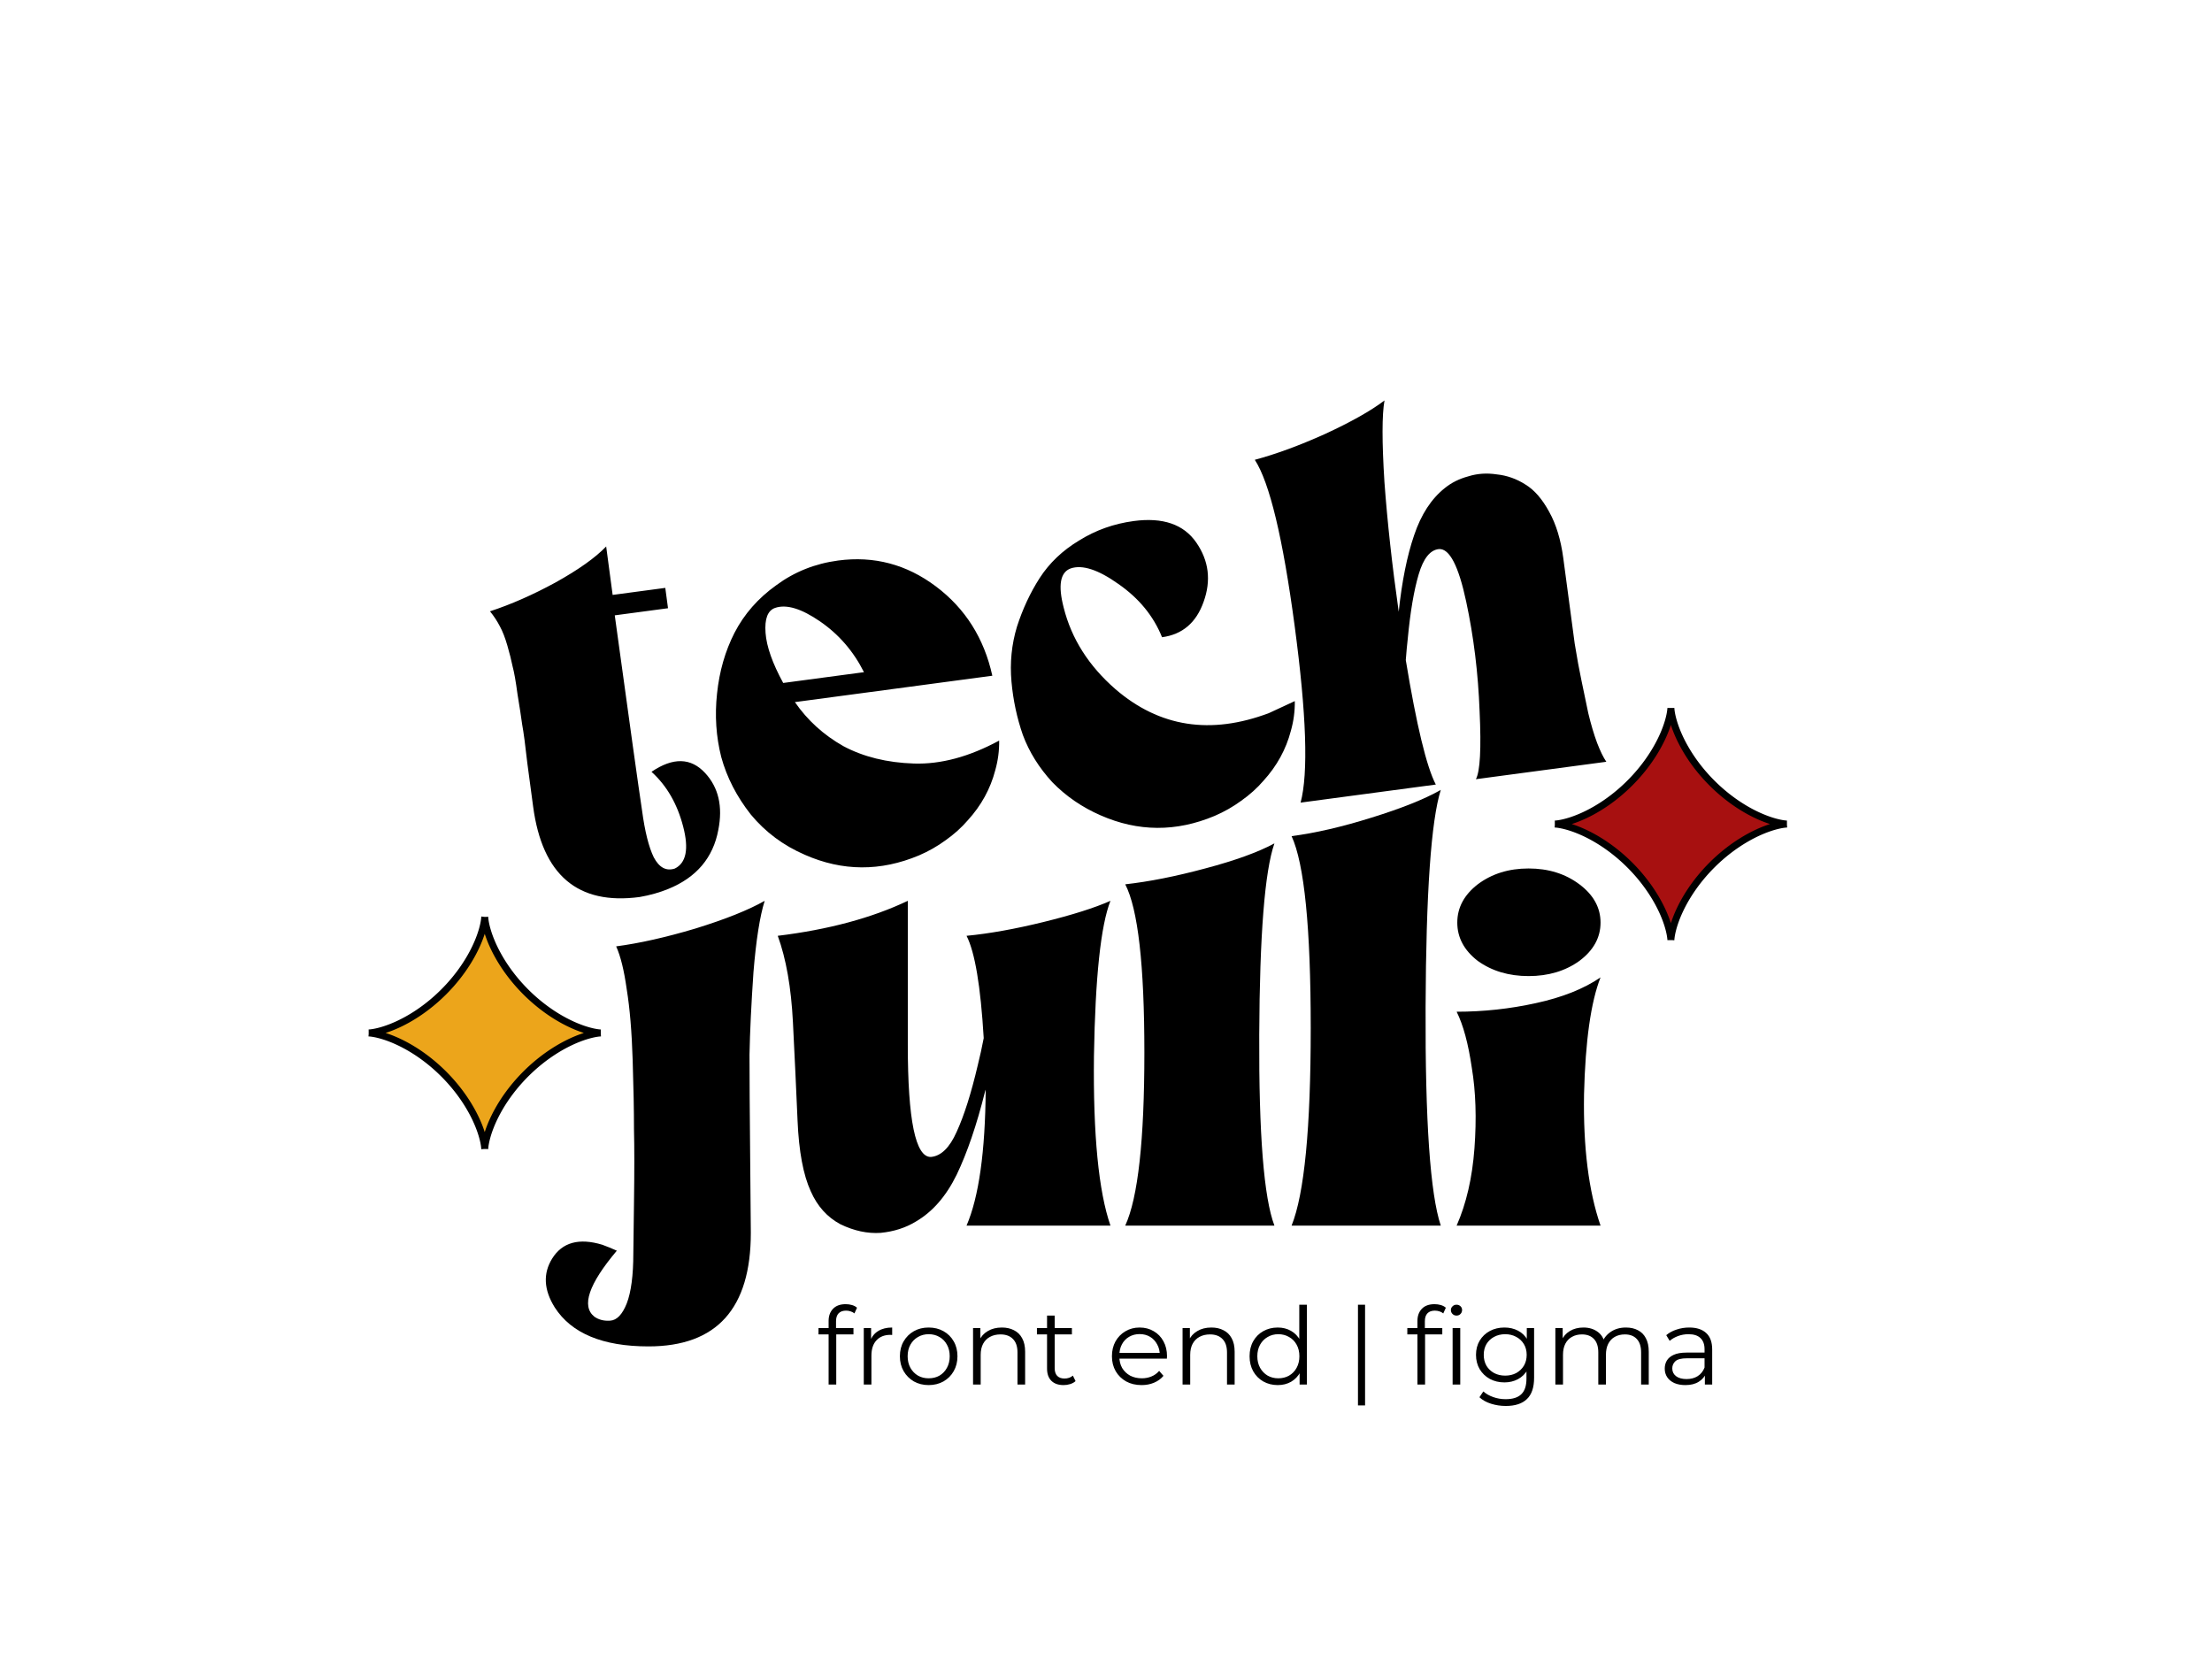 <svg width="300" height="225" viewBox="0 0 300 225" fill="none" xmlns="http://www.w3.org/2000/svg">
<rect width="300" height="225" fill="white"/>
<path d="M66.455 82.907C69.303 81.976 72.268 80.672 75.347 78.994C78.473 77.255 80.761 75.628 82.211 74.113L83.089 80.685L90.229 79.731L90.598 82.49C89.786 82.598 88.569 82.761 86.946 82.978C85.323 83.195 84.133 83.354 83.376 83.455C85.403 98.215 86.635 107.026 87.072 109.885C87.455 112.752 87.988 114.884 88.67 116.279C89.406 117.667 90.355 118.174 91.516 117.798C93.066 117.041 93.446 115.145 92.656 112.113C91.858 109.026 90.425 106.547 88.359 104.675C91.286 102.688 93.717 102.748 95.651 104.858C97.454 106.819 98.045 109.383 97.422 112.55C96.716 116.333 94.457 119.002 90.645 120.558C89.445 121.048 88.145 121.415 86.745 121.657C78.361 122.777 73.547 118.685 72.304 109.381C72.109 107.92 71.849 105.973 71.523 103.538C71.245 101.043 71.01 99.285 70.819 98.264C70.681 97.236 70.47 95.861 70.185 94.137C69.954 92.406 69.73 91.142 69.513 90.345C69.35 89.541 69.116 88.608 68.809 87.548C68.502 86.488 68.167 85.624 67.802 84.957C67.43 84.236 66.981 83.553 66.455 82.907ZM135.511 100.441C135.529 101.815 135.351 103.16 134.977 104.477C134.649 105.732 134.175 106.924 133.555 108.053C132.935 109.182 132.169 110.248 131.256 111.25C130.398 112.246 129.391 113.151 128.233 113.967C127.13 114.775 125.927 115.459 124.625 116.018C119.411 118.201 114.259 118.174 109.17 115.935C106.249 114.674 103.803 112.853 101.833 110.474C99.91 108.033 98.572 105.431 97.817 102.669C97.117 99.899 96.927 97.034 97.247 94.073C97.56 91.058 98.349 88.309 99.614 85.828C100.926 83.285 102.814 81.133 105.277 79.373C107.732 77.558 110.529 76.441 113.666 76.022C118.535 75.371 122.958 76.543 126.937 79.535C130.915 82.527 133.464 86.564 134.584 91.645L107.807 95.222C109.513 97.692 111.707 99.684 114.387 101.198C117.113 102.651 120.302 103.436 123.951 103.554C127.601 103.672 131.454 102.635 135.511 100.441ZM105.11 82.451C104.111 82.805 103.684 83.935 103.828 85.843C103.966 87.697 104.764 89.958 106.221 92.626L117.175 91.163C115.75 88.325 113.764 86.03 111.218 84.278C108.671 82.526 106.635 81.917 105.11 82.451ZM145.205 77.094C143.788 77.614 143.475 79.39 144.265 82.423C145.323 86.631 147.659 90.311 151.274 93.462C157.247 98.611 164.192 99.693 172.107 96.708L175.607 95.084C175.625 96.458 175.447 97.803 175.072 99.12C174.744 100.375 174.27 101.567 173.65 102.696C173.03 103.825 172.264 104.891 171.352 105.894C170.494 106.889 169.486 107.795 168.329 108.61C167.225 109.418 166.023 110.102 164.721 110.661C159.507 112.845 154.355 112.817 149.266 110.579C146.752 109.483 144.569 107.985 142.719 106.085C140.915 104.124 139.584 101.989 138.725 99.681C137.92 97.366 137.405 94.957 137.181 92.454C136.95 89.897 137.196 87.414 137.92 85.005C138.699 82.588 139.726 80.386 141.002 78.399C142.325 76.35 144.108 74.653 146.351 73.307C148.587 71.907 151.057 71.027 153.761 70.665C157.71 70.138 160.538 71.109 162.245 73.579C163.951 76.049 164.282 78.73 163.237 81.623C162.238 84.454 160.36 86.054 157.601 86.423C156.446 83.549 154.473 81.142 151.681 79.202C148.943 77.255 146.785 76.553 145.205 77.094ZM190.658 89.522C192.114 98.357 193.471 103.985 194.731 106.404L176.393 108.854C177.455 104.858 177.188 96.883 175.591 84.928C173.994 72.973 172.191 65.45 170.181 62.36C173.052 61.591 176.227 60.424 179.707 58.858C183.233 57.23 185.921 55.715 187.771 54.311C187.422 56.23 187.419 59.919 187.763 65.379C188.161 70.832 188.807 76.693 189.699 82.96C190.138 78.827 190.833 75.376 191.784 72.606C192.729 69.782 194.122 67.641 195.964 66.183C196.859 65.458 197.917 64.931 199.139 64.603C200.355 64.22 201.637 64.132 202.986 64.337C204.381 64.481 205.682 64.94 206.886 65.715C208.084 66.436 209.157 67.669 210.106 69.415C211.048 71.106 211.685 73.196 212.017 75.684C212.039 75.846 212.165 76.793 212.397 78.524C212.628 80.255 212.816 81.662 212.96 82.743C213.098 83.771 213.3 85.286 213.567 87.287C213.882 89.228 214.187 90.894 214.483 92.286C214.779 93.678 215.086 95.151 215.404 96.705C215.776 98.252 216.176 99.603 216.606 100.757C217.028 101.856 217.445 102.709 217.856 103.315L200.167 105.678C200.74 104.61 200.907 101.532 200.668 96.444C200.475 91.294 199.868 86.337 198.846 81.573C197.817 76.755 196.592 74.386 195.171 74.466C193.974 74.571 193.053 75.712 192.408 77.891C191.763 80.069 191.27 82.971 190.928 86.595C190.827 87.49 190.737 88.465 190.658 89.522Z" fill="black"/>
<path d="M103.71 122.173C103.053 124.262 102.546 127.485 102.188 131.842C101.89 136.199 101.711 139.929 101.651 143.033C101.651 146.136 101.681 150.762 101.74 156.91C101.8 163.057 101.83 166.489 101.83 167.205C101.83 177.471 97.204 182.604 87.953 182.604C81.746 182.604 77.508 180.843 75.24 177.322C73.748 174.935 73.629 172.726 74.882 170.697C76.255 168.489 78.523 167.862 81.686 168.817C82.343 169.056 82.999 169.324 83.656 169.623C79.836 174.159 78.821 177.143 80.612 178.575C81.209 178.993 81.925 179.172 82.76 179.113C83.656 179.053 84.402 178.277 84.999 176.785C85.595 175.233 85.894 172.965 85.894 169.981C85.894 169.682 85.924 167.414 85.983 163.176C86.043 158.939 86.043 155.596 85.983 153.149C85.983 150.643 85.924 147.509 85.804 143.749C85.685 139.929 85.416 136.736 84.999 134.169C84.641 131.603 84.163 129.663 83.566 128.35C86.73 127.932 90.311 127.126 94.309 125.933C98.368 124.679 101.502 123.426 103.71 122.173ZM150.604 122.173C149.291 125.515 148.545 132.528 148.366 143.212C148.246 153.895 148.992 161.565 150.604 166.22H131.087C132.758 162.341 133.623 156.193 133.683 147.778L133.594 148.046C132.46 152.582 131.176 156.342 129.744 159.327C128.311 162.251 126.461 164.37 124.193 165.683C122.82 166.519 121.239 167.026 119.448 167.205C117.658 167.325 115.837 166.937 113.987 166.041C112.196 165.086 110.853 163.594 109.958 161.565C108.943 159.357 108.347 156.163 108.168 151.985C107.988 147.807 107.78 143.361 107.541 138.646C107.302 133.931 106.616 130.021 105.482 126.918C112.346 126.082 118.225 124.5 123.119 122.173V141.69C123.119 151.896 124.163 156.969 126.252 156.91C127.625 156.79 128.789 155.656 129.744 153.507C130.758 151.299 131.713 148.285 132.609 144.465C132.907 143.271 133.176 142.048 133.415 140.794C132.997 133.752 132.221 129.126 131.087 126.918C134.19 126.619 137.682 125.992 141.562 125.037C145.441 124.082 148.455 123.127 150.604 122.173ZM172.842 166.22H152.609C154.339 162.46 155.205 154.641 155.205 142.764C155.205 130.887 154.339 123.277 152.609 119.934C155.832 119.576 159.443 118.86 163.441 117.786C167.5 116.711 170.634 115.577 172.842 114.384C171.529 118.144 170.842 126.798 170.783 140.347C170.723 153.836 171.409 162.46 172.842 166.22ZM195.403 107.132C194.09 111.31 193.404 121.128 193.344 136.587C193.284 152.045 193.971 161.923 195.403 166.22H175.17C176.901 161.923 177.766 153 177.766 139.451C177.766 125.843 176.901 117.159 175.17 113.399C178.393 112.981 182.004 112.145 186.003 110.892C190.061 109.639 193.195 108.385 195.403 107.132ZM217.071 166.22H197.554C198.867 163.236 199.673 159.745 199.971 155.746C200.27 151.687 200.15 148.046 199.613 144.823C199.136 141.54 198.449 139.004 197.554 137.213C201.195 137.213 204.776 136.825 208.297 136.049C211.878 135.273 214.803 134.11 217.071 132.558C215.758 135.9 215.012 141.182 214.833 148.404C214.713 155.626 215.46 161.565 217.071 166.22ZM200.419 130.32C198.569 128.887 197.643 127.156 197.643 125.127C197.643 123.098 198.569 121.367 200.419 119.934C202.329 118.502 204.627 117.786 207.312 117.786C209.998 117.786 212.296 118.502 214.206 119.934C216.116 121.367 217.071 123.098 217.071 125.127C217.071 127.156 216.116 128.887 214.206 130.32C212.296 131.692 209.998 132.379 207.312 132.379C204.627 132.379 202.329 131.692 200.419 130.32Z" fill="black"/>
<g filter="url(#filter0_d_9_79)">
<path fill-rule="evenodd" clip-rule="evenodd" d="M81.481 138.833L81.479 138.833L81.472 138.833L81.46 138.834L81.444 138.834L81.422 138.835L81.397 138.837L81.366 138.839L81.331 138.841L81.291 138.845L81.247 138.849L81.198 138.854L81.144 138.86L81.086 138.867L81.024 138.876L80.957 138.886L80.886 138.897L80.811 138.909L80.731 138.924L80.647 138.939L80.559 138.957L80.467 138.976L80.371 138.997L80.27 139.02L80.166 139.045L80.059 139.072L79.947 139.101L79.832 139.132L79.713 139.165L79.591 139.201L79.465 139.239L79.336 139.28L79.204 139.323L79.068 139.369L78.93 139.417L78.788 139.468L78.644 139.521L78.497 139.578L78.347 139.636L78.195 139.698L78.04 139.763L77.883 139.83L77.724 139.9L77.562 139.974L77.398 140.05L77.233 140.129L77.065 140.21L76.896 140.295L76.725 140.383L76.553 140.474L76.379 140.568L76.204 140.664L76.028 140.764L75.851 140.867L75.673 140.972L75.494 141.081L75.314 141.192L75.134 141.307L74.953 141.424L74.772 141.544L74.59 141.667L74.408 141.792L74.227 141.921L74.045 142.052L73.863 142.186L73.682 142.322L73.501 142.461L73.321 142.603L73.141 142.747L72.962 142.893L72.783 143.042L72.606 143.193L72.429 143.346L72.254 143.501L72.08 143.659L71.907 143.818L71.735 143.98L71.565 144.143L71.396 144.309L71.229 144.475L71.064 144.644L70.9 144.814L70.739 144.985L70.579 145.158L70.421 145.333L70.266 145.508L70.112 145.684L69.961 145.862L69.812 146.04L69.666 146.219L69.521 146.399L69.38 146.579L69.241 146.76L69.104 146.942L68.97 147.123L68.839 147.305L68.71 147.486L68.584 147.668L68.461 147.85L68.341 148.031L68.223 148.212L68.109 148.392L67.997 148.572L67.888 148.751L67.783 148.929L67.68 149.107L67.58 149.283L67.483 149.458L67.389 149.632L67.298 149.804L67.21 149.975L67.125 150.144L67.043 150.312L66.963 150.478L66.887 150.642L66.814 150.803L66.743 150.963L66.675 151.12L66.611 151.275L66.549 151.428L66.49 151.578L66.433 151.725L66.379 151.87L66.328 152.011L66.28 152.15L66.234 152.286L66.191 152.418L66.15 152.547L66.112 152.673L66.076 152.796L66.042 152.915L66.01 153.031L65.981 153.142L65.954 153.25L65.929 153.355L65.906 153.455L65.885 153.552L65.866 153.644L65.848 153.732L65.832 153.817L65.818 153.897L65.805 153.973L65.794 154.044L65.784 154.111L65.776 154.174L65.768 154.232L65.762 154.286L65.757 154.335L65.752 154.38L65.749 154.42L65.746 154.456L65.744 154.487L65.743 154.513L65.742 154.535L65.741 154.552L65.741 154.564L65.741 154.571L65.741 154.574L65.741 154.572L65.741 154.565L65.74 154.554L65.74 154.538L65.739 154.517L65.737 154.491L65.736 154.461L65.733 154.426L65.73 154.387L65.725 154.343L65.72 154.294L65.714 154.241L65.707 154.184L65.699 154.122L65.689 154.055L65.678 153.984L65.665 153.909L65.651 153.83L65.636 153.746L65.619 153.658L65.6 153.567L65.579 153.471L65.556 153.371L65.531 153.267L65.504 153.16L65.476 153.049L65.445 152.934L65.411 152.815L65.376 152.693L65.338 152.568L65.297 152.439L65.254 152.307L65.209 152.172L65.161 152.034L65.11 151.892L65.057 151.748L65.001 151.601L64.942 151.452L64.881 151.3L64.816 151.145L64.749 150.988L64.679 150.829L64.606 150.668L64.531 150.504L64.452 150.339L64.37 150.171L64.285 150.002L64.198 149.832L64.107 149.659L64.014 149.486L63.917 149.311L63.818 149.135L63.715 148.958L63.61 148.78L63.502 148.601L63.391 148.421L63.276 148.241L63.159 148.06L63.04 147.879L62.917 147.697L62.791 147.515L62.663 147.334L62.532 147.152L62.399 146.97L62.263 146.789L62.124 146.608L61.983 146.428L61.839 146.248L61.693 146.069L61.544 145.89L61.393 145.713L61.24 145.536L61.085 145.36L60.928 145.186L60.768 145.013L60.607 144.841L60.444 144.671L60.279 144.502L60.112 144.335L59.943 144.17L59.773 144.006L59.602 143.844L59.429 143.684L59.255 143.526L59.08 143.371L58.904 143.217L58.726 143.066L58.548 142.916L58.369 142.77L58.189 142.625L58.009 142.483L57.828 142.344L57.647 142.207L57.465 142.073L57.284 141.942L57.102 141.813L56.92 141.687L56.739 141.563L56.557 141.443L56.376 141.325L56.196 141.21L56.016 141.099L55.837 140.99L55.659 140.883L55.481 140.78L55.305 140.68L55.13 140.583L54.956 140.489L54.783 140.397L54.612 140.309L54.443 140.224L54.275 140.141L54.109 140.062L53.945 139.985L53.783 139.912L53.623 139.841L53.466 139.773L53.311 139.708L53.158 139.646L53.008 139.587L52.86 139.53L52.716 139.476L52.574 139.425L52.435 139.376L52.299 139.33L52.166 139.287L52.037 139.246L51.91 139.207L51.788 139.171L51.668 139.137L51.552 139.105L51.44 139.076L51.332 139.049L51.227 139.024L51.127 139L51.03 138.979L50.937 138.96L50.848 138.942L50.764 138.926L50.683 138.912L50.607 138.899L50.535 138.887L50.468 138.877L50.405 138.869L50.346 138.861L50.292 138.855L50.242 138.85L50.197 138.845L50.157 138.842L50.121 138.839L50.089 138.837L50.063 138.835L50.041 138.834L50.023 138.834L50.011 138.833L50.003 138.833L50 138.833L50.002 138.833L50.008 138.833L50.019 138.833L50.035 138.832L50.055 138.831L50.08 138.83L50.11 138.828L50.145 138.826L50.184 138.822L50.227 138.818L50.276 138.813L50.328 138.807L50.386 138.8L50.447 138.792L50.513 138.782L50.584 138.771L50.659 138.759L50.738 138.745L50.821 138.73L50.908 138.713L51 138.694L51.095 138.673L51.195 138.65L51.298 138.626L51.405 138.599L51.516 138.571L51.631 138.54L51.749 138.506L51.871 138.471L51.996 138.433L52.124 138.393L52.256 138.35L52.391 138.305L52.529 138.257L52.67 138.207L52.814 138.154L52.961 138.098L53.11 138.039L53.262 137.978L53.416 137.914L53.573 137.847L53.732 137.777L53.893 137.705L54.057 137.629L54.222 137.551L54.389 137.469L54.558 137.385L54.729 137.297L54.901 137.207L55.074 137.114L55.249 137.018L55.425 136.918L55.602 136.816L55.78 136.711L55.959 136.603L56.139 136.492L56.319 136.378L56.5 136.261L56.681 136.142L56.862 136.019L57.044 135.894L57.226 135.766L57.407 135.635L57.589 135.502L57.77 135.366L57.951 135.228L58.132 135.087L58.312 134.943L58.491 134.797L58.67 134.649L58.847 134.498L59.024 134.345L59.2 134.19L59.374 134.033L59.547 133.873L59.719 133.712L59.889 133.549L60.058 133.384L60.226 133.218L60.391 133.049L60.555 132.88L60.717 132.708L60.877 132.536L61.035 132.362L61.191 132.187L61.345 132.01L61.496 131.833L61.646 131.655L61.793 131.476L61.937 131.296L62.079 131.116L62.219 130.935L62.356 130.754L62.49 130.572L62.622 130.391L62.751 130.209L62.877 130.027L63.001 129.846L63.121 129.664L63.239 129.483L63.354 129.303L63.467 129.123L63.576 128.944L63.682 128.765L63.785 128.588L63.886 128.411L63.983 128.236L64.078 128.062L64.169 127.89L64.258 127.718L64.343 127.549L64.426 127.381L64.506 127.215L64.582 127.051L64.656 126.889L64.727 126.729L64.795 126.571L64.861 126.416L64.923 126.263L64.983 126.112L65.039 125.965L65.094 125.82L65.145 125.677L65.194 125.538L65.24 125.402L65.284 125.269L65.325 125.139L65.364 125.013L65.4 124.89L65.434 124.77L65.466 124.654L65.496 124.542L65.523 124.433L65.548 124.328L65.572 124.227L65.593 124.13L65.613 124.037L65.631 123.948L65.647 123.863L65.661 123.782L65.674 123.706L65.686 123.633L65.696 123.566L65.704 123.502L65.712 123.443L65.719 123.389L65.724 123.338L65.728 123.293L65.732 123.252L65.735 123.216L65.737 123.184L65.738 123.157L65.74 123.135L65.74 123.117L65.74 123.104L65.741 123.096L65.741 123.093L65.741 123.094L65.741 123.1L65.741 123.11L65.742 123.126L65.742 123.146L65.744 123.171L65.746 123.2L65.748 123.234L65.751 123.273L65.755 123.316L65.76 123.364L65.766 123.416L65.773 123.473L65.781 123.535L65.791 123.6L65.802 123.671L65.814 123.745L65.828 123.824L65.843 123.907L65.86 123.994L65.879 124.085L65.899 124.18L65.921 124.279L65.946 124.382L65.972 124.489L66.001 124.6L66.032 124.714L66.065 124.832L66.1 124.954L66.138 125.078L66.178 125.207L66.22 125.338L66.265 125.473L66.313 125.611L66.363 125.751L66.416 125.895L66.471 126.041L66.53 126.19L66.591 126.342L66.655 126.496L66.721 126.653L66.791 126.812L66.863 126.973L66.939 127.136L67.017 127.301L67.098 127.468L67.182 127.637L67.269 127.808L67.359 127.98L67.453 128.153L67.549 128.328L67.648 128.503L67.749 128.68L67.854 128.858L67.962 129.037L68.073 129.217L68.187 129.397L68.303 129.578L68.422 129.759L68.545 129.94L68.67 130.122L68.797 130.304L68.928 130.485L69.061 130.667L69.197 130.848L69.335 131.029L69.476 131.21L69.619 131.39L69.765 131.569L69.913 131.748L70.064 131.926L70.217 132.102L70.371 132.278L70.529 132.453L70.688 132.626L70.849 132.798L71.012 132.968L71.176 133.138L71.343 133.305L71.511 133.471L71.681 133.635L71.852 133.797L72.024 133.957L72.198 134.115L72.373 134.271L72.55 134.425L72.727 134.577L72.905 134.726L73.084 134.873L73.263 135.018L73.444 135.161L73.624 135.3L73.806 135.437L73.987 135.572L74.169 135.704L74.351 135.833L74.532 135.96L74.714 136.084L74.895 136.205L75.076 136.323L75.257 136.438L75.437 136.55L75.616 136.66L75.794 136.766L75.972 136.87L76.148 136.97L76.324 137.068L76.498 137.163L76.671 137.255L76.842 137.343L77.012 137.429L77.18 137.512L77.346 137.592L77.51 137.669L77.672 137.743L77.832 137.814L77.99 137.882L78.146 137.948L78.299 138.011L78.45 138.07L78.598 138.127L78.743 138.182L78.885 138.234L79.025 138.283L79.161 138.329L79.294 138.373L79.424 138.414L79.551 138.453L79.674 138.49L79.794 138.524L79.911 138.556L80.023 138.586L80.132 138.613L80.238 138.639L80.339 138.663L80.436 138.684L80.53 138.704L80.619 138.722L80.704 138.738L80.785 138.753L80.862 138.766L80.935 138.777L81.003 138.787L81.067 138.796L81.126 138.804L81.181 138.811L81.232 138.816L81.277 138.821L81.319 138.824L81.355 138.827L81.387 138.829L81.415 138.831L81.437 138.832L81.455 138.833L81.469 138.833L81.477 138.833L81.481 138.833Z" fill="#ECA51B"/>
<path fill-rule="evenodd" clip-rule="evenodd" d="M81.481 138.833L81.479 138.833L81.472 138.833L81.46 138.834L81.444 138.834L81.422 138.835L81.397 138.837L81.366 138.839L81.331 138.841L81.291 138.845L81.247 138.849L81.198 138.854L81.144 138.86L81.086 138.867L81.024 138.876L80.957 138.886L80.886 138.897L80.811 138.909L80.731 138.924L80.647 138.939L80.559 138.957L80.467 138.976L80.371 138.997L80.27 139.02L80.166 139.045L80.059 139.072L79.947 139.101L79.832 139.132L79.713 139.165L79.591 139.201L79.465 139.239L79.336 139.28L79.204 139.323L79.068 139.369L78.93 139.417L78.788 139.468L78.644 139.521L78.497 139.578L78.347 139.636L78.195 139.698L78.04 139.763L77.883 139.83L77.724 139.9L77.562 139.974L77.398 140.05L77.233 140.129L77.065 140.21L76.896 140.295L76.725 140.383L76.553 140.474L76.379 140.568L76.204 140.664L76.028 140.764L75.851 140.867L75.673 140.972L75.494 141.081L75.314 141.192L75.134 141.307L74.953 141.424L74.772 141.544L74.59 141.667L74.408 141.792L74.227 141.921L74.045 142.052L73.863 142.186L73.682 142.322L73.501 142.461L73.321 142.603L73.141 142.747L72.962 142.893L72.783 143.042L72.606 143.193L72.429 143.346L72.254 143.501L72.08 143.659L71.907 143.818L71.735 143.98L71.565 144.143L71.396 144.309L71.229 144.475L71.064 144.644L70.9 144.814L70.739 144.985L70.579 145.158L70.421 145.333L70.266 145.508L70.112 145.684L69.961 145.862L69.812 146.04L69.666 146.219L69.521 146.399L69.38 146.579L69.241 146.76L69.104 146.942L68.97 147.123L68.839 147.305L68.71 147.486L68.584 147.668L68.461 147.85L68.341 148.031L68.223 148.212L68.109 148.392L67.997 148.572L67.888 148.751L67.783 148.929L67.68 149.107L67.58 149.283L67.483 149.458L67.389 149.632L67.298 149.804L67.21 149.975L67.125 150.144L67.043 150.312L66.963 150.478L66.887 150.642L66.814 150.803L66.743 150.963L66.675 151.12L66.611 151.275L66.549 151.428L66.49 151.578L66.433 151.725L66.379 151.87L66.328 152.011L66.28 152.15L66.234 152.286L66.191 152.418L66.15 152.547L66.112 152.673L66.076 152.796L66.042 152.915L66.01 153.031L65.981 153.142L65.954 153.25L65.929 153.355L65.906 153.455L65.885 153.552L65.866 153.644L65.848 153.732L65.832 153.817L65.818 153.897L65.805 153.973L65.794 154.044L65.784 154.111L65.776 154.174L65.768 154.232L65.762 154.286L65.757 154.335L65.752 154.38L65.749 154.42L65.746 154.456L65.744 154.487L65.743 154.513L65.742 154.535L65.741 154.552L65.741 154.564L65.741 154.571L65.741 154.574L65.741 154.572L65.741 154.565L65.74 154.554L65.74 154.538L65.739 154.517L65.737 154.491L65.736 154.461L65.733 154.426L65.73 154.387L65.725 154.343L65.72 154.294L65.714 154.241L65.707 154.184L65.699 154.122L65.689 154.055L65.678 153.984L65.665 153.909L65.651 153.83L65.636 153.746L65.619 153.658L65.6 153.567L65.579 153.471L65.556 153.371L65.531 153.267L65.504 153.16L65.476 153.049L65.445 152.934L65.411 152.815L65.376 152.693L65.338 152.568L65.297 152.439L65.254 152.307L65.209 152.172L65.161 152.034L65.11 151.892L65.057 151.748L65.001 151.601L64.942 151.452L64.881 151.3L64.816 151.145L64.749 150.988L64.679 150.829L64.606 150.668L64.531 150.504L64.452 150.339L64.37 150.171L64.285 150.002L64.198 149.832L64.107 149.659L64.014 149.486L63.917 149.311L63.818 149.135L63.715 148.958L63.61 148.78L63.502 148.601L63.391 148.421L63.276 148.241L63.159 148.06L63.04 147.879L62.917 147.697L62.791 147.515L62.663 147.334L62.532 147.152L62.399 146.97L62.263 146.789L62.124 146.608L61.983 146.428L61.839 146.248L61.693 146.069L61.544 145.89L61.393 145.713L61.24 145.536L61.085 145.36L60.928 145.186L60.768 145.013L60.607 144.841L60.444 144.671L60.279 144.502L60.112 144.335L59.943 144.17L59.773 144.006L59.602 143.844L59.429 143.684L59.255 143.526L59.08 143.371L58.904 143.217L58.726 143.066L58.548 142.916L58.369 142.77L58.189 142.625L58.009 142.483L57.828 142.344L57.647 142.207L57.465 142.073L57.284 141.942L57.102 141.813L56.92 141.687L56.739 141.563L56.557 141.443L56.376 141.325L56.196 141.21L56.016 141.099L55.837 140.99L55.659 140.883L55.481 140.78L55.305 140.68L55.13 140.583L54.956 140.489L54.783 140.397L54.612 140.309L54.443 140.224L54.275 140.141L54.109 140.062L53.945 139.985L53.783 139.912L53.623 139.841L53.466 139.773L53.311 139.708L53.158 139.646L53.008 139.587L52.86 139.53L52.716 139.476L52.574 139.425L52.435 139.376L52.299 139.33L52.166 139.287L52.037 139.246L51.91 139.207L51.788 139.171L51.668 139.137L51.552 139.105L51.44 139.076L51.332 139.049L51.227 139.024L51.127 139L51.03 138.979L50.937 138.96L50.848 138.942L50.764 138.926L50.683 138.912L50.607 138.899L50.535 138.887L50.468 138.877L50.405 138.869L50.346 138.861L50.292 138.855L50.242 138.85L50.197 138.845L50.157 138.842L50.121 138.839L50.089 138.837L50.063 138.835L50.041 138.834L50.023 138.834L50.011 138.833L50.003 138.833L50 138.833L50.002 138.833L50.008 138.833L50.019 138.833L50.035 138.832L50.055 138.831L50.08 138.83L50.11 138.828L50.145 138.826L50.184 138.822L50.227 138.818L50.276 138.813L50.328 138.807L50.386 138.8L50.447 138.792L50.513 138.782L50.584 138.771L50.659 138.759L50.738 138.745L50.821 138.73L50.908 138.713L51 138.694L51.095 138.673L51.195 138.65L51.298 138.626L51.405 138.599L51.516 138.571L51.631 138.54L51.749 138.506L51.871 138.471L51.996 138.433L52.124 138.393L52.256 138.35L52.391 138.305L52.529 138.257L52.67 138.207L52.814 138.154L52.961 138.098L53.11 138.039L53.262 137.978L53.416 137.914L53.573 137.847L53.732 137.777L53.893 137.705L54.057 137.629L54.222 137.551L54.389 137.469L54.558 137.385L54.729 137.297L54.901 137.207L55.074 137.114L55.249 137.018L55.425 136.918L55.602 136.816L55.78 136.711L55.959 136.603L56.139 136.492L56.319 136.378L56.5 136.261L56.681 136.142L56.862 136.019L57.044 135.894L57.226 135.766L57.407 135.635L57.589 135.502L57.77 135.366L57.951 135.228L58.132 135.087L58.312 134.943L58.491 134.797L58.67 134.649L58.847 134.498L59.024 134.345L59.2 134.19L59.374 134.033L59.547 133.873L59.719 133.712L59.889 133.549L60.058 133.384L60.226 133.218L60.391 133.049L60.555 132.88L60.717 132.708L60.877 132.536L61.035 132.362L61.191 132.187L61.345 132.01L61.496 131.833L61.646 131.655L61.793 131.476L61.937 131.296L62.079 131.116L62.219 130.935L62.356 130.754L62.49 130.572L62.622 130.391L62.751 130.209L62.877 130.027L63.001 129.846L63.121 129.664L63.239 129.483L63.354 129.303L63.467 129.123L63.576 128.944L63.682 128.765L63.785 128.588L63.886 128.411L63.983 128.236L64.078 128.062L64.169 127.89L64.258 127.718L64.343 127.549L64.426 127.381L64.506 127.215L64.582 127.051L64.656 126.889L64.727 126.729L64.795 126.571L64.861 126.416L64.923 126.263L64.983 126.112L65.039 125.965L65.094 125.82L65.145 125.677L65.194 125.538L65.24 125.402L65.284 125.269L65.325 125.139L65.364 125.013L65.4 124.89L65.434 124.77L65.466 124.654L65.496 124.542L65.523 124.433L65.548 124.328L65.572 124.227L65.593 124.13L65.613 124.037L65.631 123.948L65.647 123.863L65.661 123.782L65.674 123.706L65.686 123.633L65.696 123.566L65.704 123.502L65.712 123.443L65.719 123.389L65.724 123.338L65.728 123.293L65.732 123.252L65.735 123.216L65.737 123.184L65.738 123.157L65.74 123.135L65.74 123.117L65.74 123.104L65.741 123.096L65.741 123.093L65.741 123.094L65.741 123.1L65.741 123.11L65.742 123.126L65.742 123.146L65.744 123.171L65.746 123.2L65.748 123.234L65.751 123.273L65.755 123.316L65.76 123.364L65.766 123.416L65.773 123.473L65.781 123.535L65.791 123.6L65.802 123.671L65.814 123.745L65.828 123.824L65.843 123.907L65.86 123.994L65.879 124.085L65.899 124.18L65.921 124.279L65.946 124.382L65.972 124.489L66.001 124.6L66.032 124.714L66.065 124.832L66.1 124.954L66.138 125.078L66.178 125.207L66.22 125.338L66.265 125.473L66.313 125.611L66.363 125.751L66.416 125.895L66.471 126.041L66.53 126.19L66.591 126.342L66.655 126.496L66.721 126.653L66.791 126.812L66.863 126.973L66.939 127.136L67.017 127.301L67.098 127.468L67.182 127.637L67.269 127.808L67.359 127.98L67.453 128.153L67.549 128.328L67.648 128.503L67.749 128.68L67.854 128.858L67.962 129.037L68.073 129.217L68.187 129.397L68.303 129.578L68.422 129.759L68.545 129.94L68.67 130.122L68.797 130.304L68.928 130.485L69.061 130.667L69.197 130.848L69.335 131.029L69.476 131.21L69.619 131.39L69.765 131.569L69.913 131.748L70.064 131.926L70.217 132.102L70.371 132.278L70.529 132.453L70.688 132.626L70.849 132.798L71.012 132.968L71.176 133.138L71.343 133.305L71.511 133.471L71.681 133.635L71.852 133.797L72.024 133.957L72.198 134.115L72.373 134.271L72.55 134.425L72.727 134.577L72.905 134.726L73.084 134.873L73.263 135.018L73.444 135.161L73.624 135.3L73.806 135.437L73.987 135.572L74.169 135.704L74.351 135.833L74.532 135.96L74.714 136.084L74.895 136.205L75.076 136.323L75.257 136.438L75.437 136.55L75.616 136.66L75.794 136.766L75.972 136.87L76.148 136.97L76.324 137.068L76.498 137.163L76.671 137.255L76.842 137.343L77.012 137.429L77.18 137.512L77.346 137.592L77.51 137.669L77.672 137.743L77.832 137.814L77.99 137.882L78.146 137.948L78.299 138.011L78.45 138.07L78.598 138.127L78.743 138.182L78.885 138.234L79.025 138.283L79.161 138.329L79.294 138.373L79.424 138.414L79.551 138.453L79.674 138.49L79.794 138.524L79.911 138.556L80.023 138.586L80.132 138.613L80.238 138.639L80.339 138.663L80.436 138.684L80.53 138.704L80.619 138.722L80.704 138.738L80.785 138.753L80.862 138.766L80.935 138.777L81.003 138.787L81.067 138.796L81.126 138.804L81.181 138.811L81.232 138.816L81.277 138.821L81.319 138.824L81.355 138.827L81.387 138.829L81.415 138.831L81.437 138.832L81.455 138.833L81.469 138.833L81.477 138.833L81.481 138.833Z" stroke="black" stroke-width="0.944"/>
</g>
<path fill-rule="evenodd" clip-rule="evenodd" d="M242.352 111.759L242.349 111.759L242.342 111.759L242.331 111.76L242.314 111.76L242.293 111.761L242.267 111.763L242.236 111.765L242.201 111.767L242.161 111.771L242.117 111.775L242.068 111.78L242.015 111.786L241.957 111.793L241.894 111.802L241.827 111.812L241.756 111.823L241.681 111.835L241.601 111.849L241.517 111.865L241.429 111.883L241.337 111.902L241.241 111.923L241.141 111.946L241.037 111.971L240.929 111.997L240.817 112.027L240.702 112.058L240.583 112.091L240.461 112.127L240.336 112.165L240.206 112.206L240.074 112.249L239.939 112.295L239.8 112.343L239.659 112.394L239.515 112.447L239.368 112.503L239.218 112.562L239.065 112.624L238.911 112.689L238.753 112.756L238.594 112.826L238.432 112.899L238.269 112.976L238.103 113.054L237.936 113.136L237.767 113.221L237.596 113.309L237.423 113.4L237.25 113.494L237.075 113.59L236.899 113.69L236.721 113.793L236.543 113.898L236.364 114.007L236.185 114.118L236.004 114.233L235.823 114.35L235.642 114.47L235.461 114.593L235.279 114.718L235.097 114.847L234.915 114.978L234.734 115.112L234.553 115.248L234.372 115.387L234.191 115.529L234.011 115.672L233.832 115.819L233.654 115.968L233.476 116.119L233.3 116.272L233.124 116.427L232.95 116.585L232.777 116.744L232.605 116.906L232.435 117.069L232.267 117.234L232.1 117.401L231.934 117.57L231.771 117.74L231.609 117.911L231.449 118.084L231.292 118.258L231.136 118.434L230.983 118.61L230.831 118.788L230.683 118.966L230.536 119.145L230.392 119.325L230.25 119.505L230.111 119.686L229.974 119.867L229.84 120.049L229.709 120.231L229.58 120.412L229.455 120.594L229.332 120.776L229.211 120.957L229.094 121.138L228.979 121.318L228.868 121.498L228.759 121.677L228.653 121.855L228.55 122.033L228.45 122.209L228.353 122.384L228.259 122.558L228.168 122.73L228.08 122.901L227.995 123.07L227.913 123.238L227.834 123.404L227.757 123.568L227.684 123.729L227.613 123.889L227.546 124.046L227.481 124.201L227.419 124.354L227.36 124.504L227.304 124.651L227.25 124.796L227.199 124.937L227.15 125.076L227.105 125.212L227.061 125.344L227.02 125.473L226.982 125.599L226.946 125.722L226.912 125.841L226.881 125.956L226.852 126.068L226.825 126.176L226.799 126.281L226.776 126.381L226.755 126.478L226.736 126.57L226.718 126.658L226.703 126.743L226.688 126.823L226.676 126.899L226.664 126.97L226.655 127.037L226.646 127.1L226.639 127.158L226.632 127.212L226.627 127.261L226.623 127.306L226.619 127.346L226.617 127.382L226.615 127.413L226.613 127.439L226.612 127.461L226.612 127.477L226.611 127.49L226.611 127.497L226.611 127.5L226.611 127.498L226.611 127.491L226.611 127.48L226.61 127.464L226.609 127.443L226.608 127.417L226.606 127.387L226.603 127.352L226.6 127.313L226.596 127.269L226.591 127.22L226.585 127.167L226.577 127.11L226.569 127.047L226.559 126.981L226.548 126.91L226.536 126.835L226.522 126.756L226.506 126.672L226.489 126.584L226.47 126.493L226.449 126.397L226.426 126.297L226.402 126.193L226.375 126.086L226.346 125.974L226.315 125.86L226.282 125.741L226.246 125.619L226.208 125.494L226.168 125.365L226.125 125.233L226.079 125.098L226.031 124.96L225.981 124.818L225.927 124.674L225.871 124.527L225.813 124.378L225.751 124.226L225.687 124.071L225.62 123.914L225.55 123.755L225.477 123.593L225.401 123.43L225.322 123.264L225.24 123.097L225.156 122.928L225.068 122.757L224.978 122.585L224.884 122.412L224.788 122.237L224.688 122.061L224.586 121.884L224.48 121.706L224.372 121.527L224.261 121.347L224.147 121.167L224.03 120.986L223.91 120.805L223.787 120.623L223.662 120.441L223.534 120.26L223.403 120.078L223.269 119.896L223.133 119.715L222.994 119.534L222.853 119.354L222.709 119.174L222.563 118.994L222.415 118.816L222.264 118.638L222.111 118.462L221.955 118.286L221.798 118.112L221.639 117.939L221.477 117.767L221.314 117.597L221.149 117.428L220.982 117.261L220.814 117.095L220.644 116.932L220.472 116.77L220.3 116.61L220.126 116.452L219.95 116.296L219.774 116.143L219.597 115.991L219.418 115.842L219.239 115.696L219.06 115.551L218.879 115.409L218.698 115.27L218.517 115.133L218.336 114.999L218.154 114.868L217.972 114.739L217.791 114.613L217.609 114.489L217.428 114.369L217.247 114.251L217.066 114.136L216.886 114.024L216.707 113.915L216.529 113.809L216.352 113.706L216.175 113.606L216 113.509L215.826 113.415L215.654 113.323L215.483 113.235L215.313 113.15L215.146 113.067L214.98 112.988L214.816 112.911L214.654 112.838L214.494 112.767L214.336 112.699L214.181 112.634L214.028 112.572L213.878 112.513L213.731 112.456L213.586 112.402L213.444 112.351L213.305 112.302L213.169 112.256L213.037 112.213L212.907 112.172L212.781 112.133L212.658 112.097L212.539 112.063L212.423 112.031L212.311 112.002L212.202 111.975L212.098 111.949L211.997 111.926L211.9 111.905L211.807 111.885L211.719 111.868L211.634 111.852L211.554 111.837L211.478 111.825L211.406 111.813L211.338 111.803L211.275 111.795L211.216 111.787L211.162 111.781L211.113 111.776L211.067 111.771L211.027 111.768L210.991 111.765L210.96 111.763L210.933 111.761L210.911 111.76L210.894 111.76L210.881 111.759L210.874 111.759L210.87 111.759L210.872 111.759L210.878 111.759L210.889 111.759L210.905 111.758L210.926 111.757L210.951 111.756L210.981 111.754L211.015 111.752L211.054 111.748L211.098 111.744L211.146 111.739L211.199 111.733L211.256 111.726L211.318 111.718L211.384 111.708L211.454 111.697L211.529 111.685L211.608 111.671L211.691 111.656L211.779 111.639L211.87 111.62L211.966 111.599L212.065 111.576L212.169 111.552L212.276 111.525L212.387 111.496L212.501 111.466L212.62 111.432L212.741 111.397L212.866 111.359L212.995 111.319L213.127 111.276L213.262 111.231L213.4 111.183L213.541 111.133L213.684 111.08L213.831 111.024L213.98 110.965L214.132 110.904L214.287 110.84L214.443 110.773L214.603 110.703L214.764 110.631L214.927 110.555L215.092 110.477L215.26 110.395L215.429 110.311L215.599 110.223L215.771 110.133L215.945 110.04L216.119 109.943L216.295 109.844L216.472 109.742L216.65 109.637L216.829 109.529L217.009 109.418L217.189 109.304L217.37 109.187L217.551 109.068L217.733 108.945L217.914 108.82L218.096 108.692L218.278 108.561L218.459 108.428L218.641 108.292L218.822 108.154L219.002 108.012L219.182 107.869L219.361 107.723L219.54 107.575L219.718 107.424L219.894 107.271L220.07 107.116L220.244 106.959L220.418 106.799L220.589 106.638L220.76 106.475L220.929 106.31L221.096 106.144L221.262 105.975L221.425 105.806L221.587 105.634L221.747 105.462L221.905 105.288L222.061 105.112L222.215 104.936L222.367 104.759L222.516 104.581L222.663 104.402L222.808 104.222L222.95 104.042L223.089 103.861L223.226 103.68L223.361 103.498L223.492 103.317L223.621 103.135L223.748 102.953L223.871 102.771L223.992 102.59L224.11 102.409L224.225 102.229L224.337 102.049L224.446 101.87L224.552 101.691L224.656 101.514L224.756 101.337L224.854 101.162L224.948 100.988L225.04 100.815L225.128 100.644L225.214 100.475L225.296 100.307L225.376 100.141L225.453 99.977L225.527 99.815L225.598 99.655L225.666 99.497L225.731 99.341L225.793 99.189L225.853 99.038L225.91 98.891L225.964 98.746L226.015 98.603L226.064 98.464L226.11 98.328L226.154 98.195L226.195 98.065L226.234 97.939L226.271 97.816L226.305 97.696L226.336 97.58L226.366 97.468L226.393 97.359L226.419 97.254L226.442 97.153L226.464 97.056L226.483 96.963L226.501 96.874L226.517 96.789L226.532 96.708L226.545 96.632L226.556 96.559L226.566 96.492L226.575 96.428L226.582 96.369L226.589 96.314L226.594 96.264L226.599 96.219L226.602 96.178L226.605 96.142L226.607 96.11L226.609 96.083L226.61 96.061L226.611 96.043L226.611 96.03L226.611 96.022L226.611 96.019L226.611 96.02L226.611 96.026L226.611 96.036L226.612 96.052L226.613 96.072L226.614 96.097L226.616 96.126L226.618 96.16L226.622 96.199L226.626 96.242L226.631 96.29L226.637 96.342L226.644 96.399L226.652 96.461L226.661 96.526L226.672 96.597L226.684 96.671L226.698 96.75L226.713 96.833L226.73 96.92L226.749 97.011L226.769 97.106L226.792 97.205L226.816 97.308L226.843 97.415L226.871 97.526L226.902 97.64L226.935 97.758L226.97 97.879L227.008 98.004L227.048 98.133L227.091 98.264L227.136 98.399L227.183 98.537L227.233 98.677L227.286 98.821L227.342 98.967L227.4 99.116L227.461 99.268L227.525 99.422L227.592 99.579L227.661 99.738L227.734 99.899L227.809 100.062L227.887 100.227L227.969 100.394L228.053 100.563L228.14 100.733L228.23 100.905L228.323 101.079L228.419 101.253L228.518 101.429L228.62 101.606L228.725 101.784L228.833 101.963L228.943 102.143L229.057 102.323L229.174 102.504L229.293 102.685L229.415 102.866L229.54 103.048L229.668 103.23L229.798 103.411L229.931 103.593L230.067 103.774L230.206 103.955L230.346 104.136L230.49 104.316L230.636 104.495L230.784 104.674L230.934 104.852L231.087 105.028L231.242 105.204L231.399 105.379L231.558 105.552L231.719 105.724L231.882 105.894L232.047 106.063L232.213 106.231L232.381 106.397L232.551 106.561L232.722 106.723L232.895 106.883L233.069 107.041L233.244 107.197L233.42 107.351L233.597 107.503L233.775 107.652L233.954 107.799L234.134 107.944L234.314 108.086L234.495 108.226L234.676 108.363L234.858 108.498L235.039 108.63L235.221 108.759L235.403 108.886L235.584 109.01L235.766 109.13L235.947 109.249L236.127 109.364L236.307 109.476L236.486 109.586L236.665 109.692L236.842 109.796L237.019 109.896L237.194 109.994L237.368 110.089L237.541 110.181L237.712 110.269L237.882 110.355L238.05 110.438L238.216 110.518L238.381 110.595L238.543 110.669L238.703 110.74L238.861 110.808L239.016 110.874L239.17 110.936L239.32 110.996L239.468 111.053L239.613 111.108L239.756 111.159L239.895 111.208L240.031 111.255L240.165 111.299L240.295 111.34L240.422 111.379L240.545 111.416L240.665 111.45L240.781 111.482L240.894 111.512L241.003 111.539L241.108 111.565L241.209 111.588L241.307 111.61L241.4 111.63L241.49 111.648L241.575 111.664L241.656 111.679L241.733 111.692L241.805 111.703L241.873 111.713L241.937 111.722L241.997 111.73L242.052 111.736L242.102 111.742L242.148 111.746L242.189 111.75L242.226 111.753L242.258 111.755L242.285 111.757L242.308 111.758L242.326 111.759L242.339 111.759L242.348 111.759L242.352 111.759Z" fill="#A71010" stroke="black" stroke-width="0.944"/>
<path d="M112.379 187.778V179.154C112.379 178.473 112.578 177.923 112.977 177.505C113.376 177.086 113.95 176.877 114.699 176.877C114.991 176.877 115.273 176.916 115.546 176.994C115.818 177.072 116.047 177.193 116.231 177.359L115.881 178.132C115.735 178.006 115.565 177.913 115.37 177.855C115.176 177.787 114.967 177.753 114.743 177.753C114.305 177.753 113.97 177.874 113.736 178.118C113.503 178.361 113.386 178.721 113.386 179.197V180.365L113.415 180.846V187.778H112.379ZM111.007 180.978V180.117H115.75V180.978H111.007ZM117.149 187.778V180.117H118.141V182.204L118.039 181.839C118.253 181.255 118.613 180.812 119.119 180.511C119.625 180.199 120.252 180.044 121.001 180.044V181.051C120.962 181.051 120.923 181.051 120.884 181.051C120.845 181.041 120.807 181.036 120.768 181.036C119.96 181.036 119.328 181.284 118.871 181.78C118.413 182.267 118.185 182.962 118.185 183.867V187.778H117.149ZM125.943 187.851C125.204 187.851 124.537 187.685 123.944 187.355C123.36 187.014 122.898 186.552 122.558 185.968C122.217 185.375 122.047 184.699 122.047 183.94C122.047 183.171 122.217 182.495 122.558 181.912C122.898 181.328 123.36 180.871 123.944 180.54C124.528 180.209 125.194 180.044 125.943 180.044C126.702 180.044 127.373 180.209 127.957 180.54C128.55 180.871 129.012 181.328 129.343 181.912C129.684 182.495 129.854 183.171 129.854 183.94C129.854 184.699 129.684 185.375 129.343 185.968C129.012 186.552 128.55 187.014 127.957 187.355C127.363 187.685 126.692 187.851 125.943 187.851ZM125.943 186.931C126.498 186.931 126.989 186.81 127.417 186.567C127.845 186.314 128.181 185.963 128.424 185.516C128.677 185.059 128.803 184.533 128.803 183.94C128.803 183.337 128.677 182.812 128.424 182.364C128.181 181.917 127.845 181.571 127.417 181.328C126.989 181.075 126.503 180.949 125.958 180.949C125.413 180.949 124.927 181.075 124.499 181.328C124.07 181.571 123.73 181.917 123.477 182.364C123.224 182.812 123.098 183.337 123.098 183.94C123.098 184.533 123.224 185.059 123.477 185.516C123.73 185.963 124.07 186.314 124.499 186.567C124.927 186.81 125.408 186.931 125.943 186.931ZM135.88 180.044C136.502 180.044 137.047 180.165 137.514 180.409C137.991 180.642 138.361 181.002 138.623 181.488C138.896 181.975 139.032 182.588 139.032 183.327V187.778H137.996V183.429C137.996 182.622 137.791 182.014 137.383 181.605C136.984 181.187 136.42 180.978 135.69 180.978C135.145 180.978 134.669 181.09 134.26 181.313C133.861 181.527 133.55 181.844 133.326 182.262C133.112 182.67 133.005 183.167 133.005 183.75V187.778H131.969V180.117H132.961V182.218L132.801 181.824C133.044 181.27 133.433 180.837 133.968 180.525C134.503 180.204 135.14 180.044 135.88 180.044ZM144.253 187.851C143.533 187.851 142.978 187.656 142.589 187.267C142.2 186.878 142.005 186.328 142.005 185.618V178.424H143.041V185.56C143.041 186.007 143.153 186.353 143.377 186.596C143.611 186.839 143.941 186.961 144.369 186.961C144.827 186.961 145.206 186.829 145.508 186.567L145.872 187.311C145.668 187.496 145.42 187.632 145.128 187.719C144.846 187.807 144.554 187.851 144.253 187.851ZM140.634 180.978V180.117H145.376V180.978H140.634ZM154.832 187.851C154.034 187.851 153.333 187.685 152.73 187.355C152.127 187.014 151.655 186.552 151.315 185.968C150.974 185.375 150.804 184.699 150.804 183.94C150.804 183.181 150.965 182.51 151.286 181.926C151.616 181.343 152.064 180.885 152.628 180.555C153.202 180.214 153.844 180.044 154.554 180.044C155.274 180.044 155.911 180.209 156.466 180.54C157.03 180.861 157.473 181.318 157.794 181.912C158.115 182.495 158.275 183.171 158.275 183.94C158.275 183.989 158.271 184.042 158.261 184.101C158.261 184.149 158.261 184.203 158.261 184.261H151.592V183.488H157.706L157.298 183.794C157.298 183.24 157.176 182.748 156.933 182.32C156.699 181.882 156.378 181.542 155.97 181.299C155.561 181.056 155.089 180.934 154.554 180.934C154.029 180.934 153.557 181.056 153.139 181.299C152.721 181.542 152.395 181.882 152.161 182.32C151.928 182.758 151.811 183.259 151.811 183.823V183.984C151.811 184.567 151.937 185.083 152.19 185.531C152.453 185.968 152.813 186.314 153.27 186.567C153.737 186.81 154.267 186.931 154.861 186.931C155.328 186.931 155.761 186.849 156.159 186.683C156.568 186.518 156.918 186.265 157.21 185.925L157.794 186.596C157.453 187.004 157.025 187.316 156.51 187.53C156.004 187.744 155.444 187.851 154.832 187.851ZM164.295 180.044C164.918 180.044 165.462 180.165 165.929 180.409C166.406 180.642 166.776 181.002 167.038 181.488C167.311 181.975 167.447 182.588 167.447 183.327V187.778H166.411V183.429C166.411 182.622 166.207 182.014 165.798 181.605C165.399 181.187 164.835 180.978 164.105 180.978C163.56 180.978 163.084 181.09 162.675 181.313C162.276 181.527 161.965 181.844 161.741 182.262C161.527 182.67 161.42 183.167 161.42 183.75V187.778H160.384V180.117H161.376V182.218L161.216 181.824C161.459 181.27 161.848 180.837 162.383 180.525C162.918 180.204 163.556 180.044 164.295 180.044ZM173.295 187.851C172.566 187.851 171.909 187.685 171.325 187.355C170.751 187.024 170.299 186.567 169.968 185.983C169.637 185.389 169.472 184.709 169.472 183.94C169.472 183.162 169.637 182.481 169.968 181.897C170.299 181.313 170.751 180.861 171.325 180.54C171.909 180.209 172.566 180.044 173.295 180.044C173.966 180.044 174.565 180.195 175.09 180.496C175.625 180.798 176.048 181.24 176.36 181.824C176.681 182.398 176.841 183.103 176.841 183.94C176.841 184.767 176.685 185.472 176.374 186.056C176.063 186.64 175.64 187.087 175.105 187.398C174.579 187.7 173.976 187.851 173.295 187.851ZM173.368 186.931C173.913 186.931 174.399 186.81 174.827 186.567C175.265 186.314 175.606 185.963 175.849 185.516C176.102 185.059 176.228 184.533 176.228 183.94C176.228 183.337 176.102 182.812 175.849 182.364C175.606 181.917 175.265 181.571 174.827 181.328C174.399 181.075 173.913 180.949 173.368 180.949C172.833 180.949 172.352 181.075 171.924 181.328C171.495 181.571 171.155 181.917 170.902 182.364C170.649 182.812 170.523 183.337 170.523 183.94C170.523 184.533 170.649 185.059 170.902 185.516C171.155 185.963 171.495 186.314 171.924 186.567C172.352 186.81 172.833 186.931 173.368 186.931ZM176.257 187.778V185.472L176.36 183.925L176.214 182.379V176.95H177.25V187.778H176.257ZM184.173 190.609V176.95H185.136V190.609H184.173ZM192.238 187.778V179.154C192.238 178.473 192.437 177.923 192.836 177.505C193.235 177.086 193.809 176.877 194.558 176.877C194.85 176.877 195.132 176.916 195.404 176.994C195.677 177.072 195.905 177.193 196.09 177.359L195.74 178.132C195.594 178.006 195.424 177.913 195.229 177.855C195.035 177.787 194.825 177.753 194.602 177.753C194.164 177.753 193.828 177.874 193.595 178.118C193.361 178.361 193.245 178.721 193.245 179.197V180.365L193.274 180.846V187.778H192.238ZM190.866 180.978V180.117H195.609V180.978H190.866ZM197.009 187.778V180.117H198.045V187.778H197.009ZM197.535 178.424C197.321 178.424 197.141 178.351 196.995 178.205C196.849 178.059 196.776 177.884 196.776 177.68C196.776 177.476 196.849 177.305 196.995 177.169C197.141 177.023 197.321 176.95 197.535 176.95C197.749 176.95 197.929 177.018 198.075 177.155C198.221 177.291 198.294 177.461 198.294 177.665C198.294 177.879 198.221 178.059 198.075 178.205C197.938 178.351 197.758 178.424 197.535 178.424ZM204.223 190.682C203.523 190.682 202.852 190.579 202.21 190.375C201.568 190.171 201.047 189.879 200.648 189.5L201.174 188.712C201.534 189.033 201.976 189.286 202.502 189.47C203.037 189.665 203.601 189.762 204.194 189.762C205.167 189.762 205.882 189.534 206.339 189.076C206.797 188.629 207.025 187.929 207.025 186.975V185.064L207.171 183.75L207.069 182.437V180.117H208.061V186.844C208.061 188.167 207.735 189.135 207.084 189.748C206.442 190.37 205.488 190.682 204.223 190.682ZM204.034 187.486C203.304 187.486 202.648 187.33 202.064 187.019C201.48 186.698 201.018 186.255 200.678 185.691C200.347 185.127 200.181 184.48 200.181 183.75C200.181 183.021 200.347 182.379 200.678 181.824C201.018 181.26 201.48 180.822 202.064 180.511C202.648 180.199 203.304 180.044 204.034 180.044C204.715 180.044 205.328 180.185 205.872 180.467C206.417 180.749 206.85 181.167 207.171 181.722C207.492 182.276 207.653 182.953 207.653 183.75C207.653 184.548 207.492 185.224 207.171 185.779C206.85 186.333 206.417 186.756 205.872 187.048C205.328 187.34 204.715 187.486 204.034 187.486ZM204.136 186.567C204.7 186.567 205.201 186.45 205.639 186.216C206.077 185.973 206.422 185.642 206.675 185.224C206.928 184.796 207.054 184.305 207.054 183.75C207.054 183.196 206.928 182.709 206.675 182.291C206.422 181.873 206.077 181.547 205.639 181.313C205.201 181.07 204.7 180.949 204.136 180.949C203.581 180.949 203.08 181.07 202.633 181.313C202.195 181.547 201.85 181.873 201.597 182.291C201.354 182.709 201.232 183.196 201.232 183.75C201.232 184.305 201.354 184.796 201.597 185.224C201.85 185.642 202.195 185.973 202.633 186.216C203.08 186.45 203.581 186.567 204.136 186.567ZM220.517 180.044C221.139 180.044 221.679 180.165 222.137 180.409C222.604 180.642 222.963 181.002 223.216 181.488C223.479 181.975 223.61 182.588 223.61 183.327V187.778H222.574V183.429C222.574 182.622 222.38 182.014 221.991 181.605C221.611 181.187 221.071 180.978 220.371 180.978C219.846 180.978 219.388 181.09 218.999 181.313C218.62 181.527 218.323 181.844 218.109 182.262C217.905 182.67 217.803 183.167 217.803 183.75V187.778H216.767V183.429C216.767 182.622 216.572 182.014 216.183 181.605C215.794 181.187 215.249 180.978 214.549 180.978C214.033 180.978 213.581 181.09 213.191 181.313C212.802 181.527 212.501 181.844 212.287 182.262C212.082 182.67 211.98 183.167 211.98 183.75V187.778H210.944V180.117H211.937V182.189L211.776 181.824C212.01 181.27 212.384 180.837 212.9 180.525C213.425 180.204 214.043 180.044 214.753 180.044C215.502 180.044 216.139 180.234 216.664 180.613C217.19 180.983 217.53 181.542 217.686 182.291L217.277 182.131C217.501 181.508 217.895 181.007 218.459 180.628C219.033 180.238 219.719 180.044 220.517 180.044ZM231.221 187.778V186.085L231.177 185.808V182.977C231.177 182.325 230.992 181.824 230.623 181.474C230.263 181.124 229.723 180.949 229.003 180.949C228.507 180.949 228.035 181.031 227.587 181.197C227.14 181.362 226.761 181.581 226.449 181.853L225.982 181.08C226.371 180.749 226.838 180.496 227.383 180.321C227.928 180.136 228.502 180.044 229.105 180.044C230.097 180.044 230.861 180.292 231.396 180.788C231.941 181.274 232.213 182.019 232.213 183.021V187.778H231.221ZM228.58 187.851C228.006 187.851 227.505 187.758 227.077 187.573C226.658 187.379 226.337 187.116 226.114 186.785C225.89 186.445 225.778 186.056 225.778 185.618C225.778 185.219 225.87 184.859 226.055 184.538C226.25 184.208 226.561 183.945 226.989 183.75C227.427 183.546 228.011 183.444 228.74 183.444H231.381V184.217H228.769C228.03 184.217 227.515 184.349 227.223 184.611C226.941 184.874 226.8 185.2 226.8 185.589C226.8 186.027 226.97 186.377 227.31 186.64C227.651 186.902 228.127 187.034 228.74 187.034C229.324 187.034 229.825 186.902 230.243 186.64C230.671 186.367 230.983 185.978 231.177 185.472L231.411 186.187C231.216 186.693 230.876 187.097 230.389 187.398C229.913 187.7 229.309 187.851 228.58 187.851Z" fill="black"/>
<defs>
<filter id="filter0_d_9_79" x="48.736" y="123.088" width="34.01" height="34.01" filterUnits="userSpaceOnUse" color-interpolation-filters="sRGB">
<feFlood flood-opacity="0" result="BackgroundImageFix"/>
<feColorMatrix in="SourceAlpha" type="matrix" values="0 0 0 0 0 0 0 0 0 0 0 0 0 0 0 0 0 0 127 0" result="hardAlpha"/>
<feOffset dy="1.259"/>
<feGaussianBlur stdDeviation="0.63"/>
<feComposite in2="hardAlpha" operator="out"/>
<feColorMatrix type="matrix" values="0 0 0 0 0 0 0 0 0 0 0 0 0 0 0 0 0 0 0.25 0"/>
<feBlend mode="normal" in2="BackgroundImageFix" result="effect1_dropShadow_9_79"/>
<feBlend mode="normal" in="SourceGraphic" in2="effect1_dropShadow_9_79" result="shape"/>
</filter>
</defs>
</svg>
